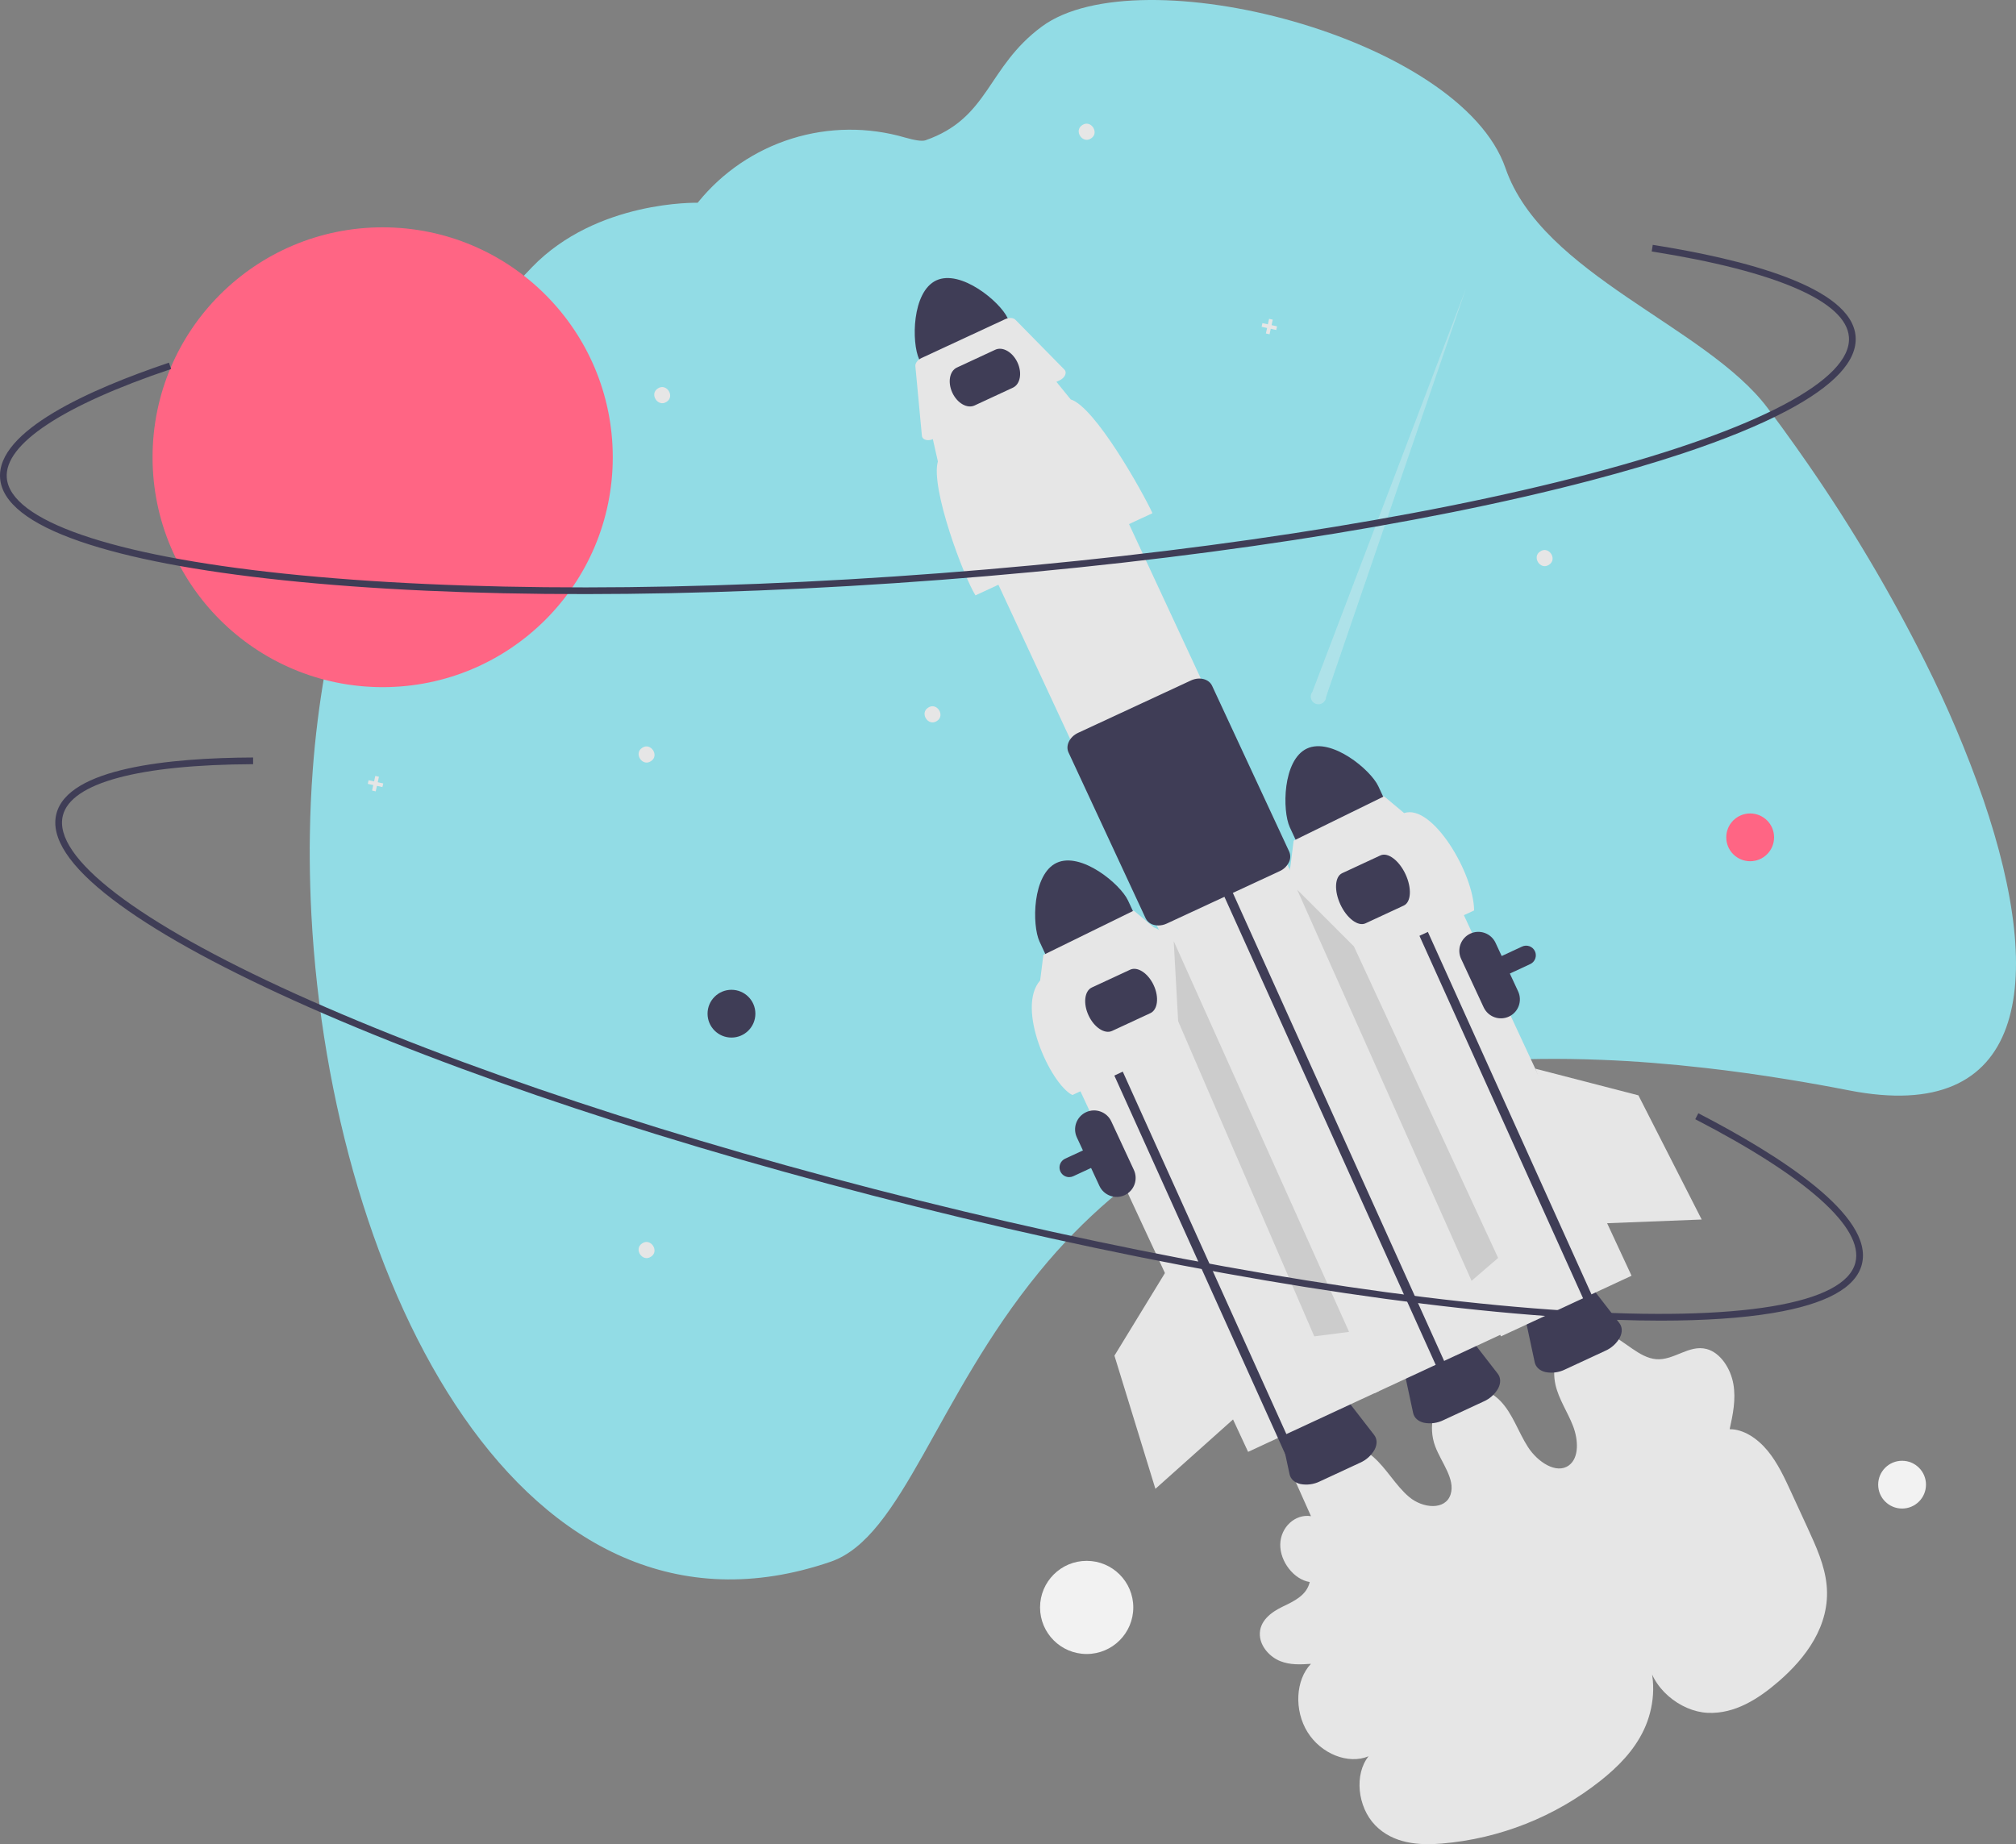<svg width="282" height="258" viewBox="0 0 282 258" fill="none" xmlns="http://www.w3.org/2000/svg">
<rect x="0" y="0" width="282" height="258" fill="#808080" stroke="none"/>
<g clip-path="url(#clip0_5_133)">
<path d="M180.671 206.04L183.381 212.111C181.178 211.761 179.13 213.641 179.084 216.055C179.038 218.469 181.002 220.981 183.205 221.324C182.784 223.198 180.967 224.025 179.39 224.782C177.813 225.54 176.114 226.796 176.231 228.793C176.325 230.397 177.652 231.813 179.062 232.382C180.471 232.951 181.949 232.864 183.377 232.768C181.214 235.029 181.003 239.278 182.902 242.327C184.802 245.376 188.595 246.877 191.435 245.703C189.428 248.198 189.864 252.766 192.355 255.34C194.866 257.936 198.504 258.187 201.685 257.913C209.785 257.229 217.504 254.172 223.874 249.126C226.306 247.195 228.577 244.924 229.965 241.962C231.352 239 231.761 235.25 230.468 231.879C230.817 236.102 235.046 239.437 238.851 239.623C242.656 239.81 245.978 237.668 248.801 235.226C252.556 231.978 256.032 227.426 255.516 221.809C255.261 219.028 254.046 216.354 252.854 213.763L250.543 208.741C249.61 206.714 248.655 204.652 247.251 202.95C245.847 201.249 243.898 199.932 241.947 199.944C242.393 197.908 242.841 195.796 242.467 193.633C242.094 191.47 240.663 189.23 238.716 188.723C236.239 188.078 234.14 190.363 231.649 190.147C229.252 189.94 227.271 187.536 224.943 186.584C223.985 186.17 222.926 186.044 221.897 186.221C220.869 186.399 219.914 186.873 219.15 187.585C217.675 189.024 217.06 191.456 217.589 193.758C218.053 195.774 219.288 197.551 220.037 199.496C220.786 201.44 220.902 203.94 219.463 205.001C217.727 206.283 215.084 204.539 213.727 202.43C212.371 200.321 211.592 197.767 209.876 195.993C207.852 193.899 204.682 193.408 202.597 194.866C200.513 196.323 199.716 199.587 200.767 202.362C201.626 204.63 203.594 206.925 202.912 209.061C202.19 211.319 199.033 211.033 197.128 209.437C195.224 207.842 193.959 205.438 192.078 203.807C190.167 202.15 187.672 201.424 185.482 201.888C184.371 202.145 183.343 202.679 182.492 203.438C181.642 204.197 180.996 205.159 180.616 206.233" fill="#E6E6E6"/>
<path d="M224.544 188.977L218.922 191.587C218.076 192.004 217.118 192.133 216.192 191.955C215.376 191.762 214.824 191.263 214.679 190.586L213.371 184.48C213.124 183.328 214.079 181.965 215.641 181.24L218.746 179.798C220.308 179.073 221.966 179.223 222.688 180.154L226.514 185.091C226.939 185.639 226.964 186.382 226.585 187.129C226.125 187.951 225.408 188.6 224.544 188.977Z" fill="#3F3D56"/>
<path d="M50.199 76.12C55.485 61.663 63.734 48.468 74.418 37.38C83.482 27.977 97.589 28.368 97.589 28.368L97.67 28.268C101.065 24.084 105.621 20.995 110.766 19.389C115.912 17.783 121.417 17.731 126.592 19.24C127.937 19.625 128.971 19.796 129.463 19.625C138.434 16.487 138.013 9.406 145.753 3.701C159.304 -6.288 204.255 5.154 210.593 23.535C215.73 38.431 238.661 45.652 247.229 57.047C248.568 58.828 249.883 60.631 251.172 62.454C251.776 63.301 252.374 64.154 252.965 65.014C259.034 73.797 264.48 82.996 269.26 92.542C272.395 98.779 275.12 105.213 277.417 111.804C286.351 137.904 283.296 157.35 258.66 152.546C255.744 151.976 252.898 151.466 250.122 151.016C246.102 150.36 242.222 149.821 238.483 149.4C233.447 148.827 228.656 148.452 224.11 148.275C222.581 148.213 221.081 148.172 219.608 148.151C197.837 147.849 181.688 151.944 169.385 158.3C167.299 159.375 165.323 160.512 163.456 161.711C160.604 163.533 157.881 165.549 155.306 167.744C151.743 170.8 148.457 174.164 145.487 177.798L145.323 177.998C130.934 195.587 126.198 215.059 116.188 218.487C73.4 233.145 46.338 180.009 43.562 128.031C43.422 125.411 43.345 122.8 43.33 120.195C43.321 119.031 43.327 117.87 43.347 116.713C43.391 113.692 43.525 110.69 43.748 107.725C43.831 106.592 43.928 105.464 44.038 104.343C44.159 103.133 44.291 101.931 44.443 100.736C45.532 91.978 47.436 83.645 50.199 76.12Z" fill="#92DCE5"/>
<path d="M182.822 104.718C179.405 106.308 179.349 113.429 180.42 115.736L182.362 119.912L194.74 114.166L192.798 109.989C191.724 107.683 186.242 103.134 182.822 104.718Z" fill="#3F3D56"/>
<path d="M149.56 164.679C149.342 164.679 149.128 164.626 148.935 164.526C148.741 164.425 148.575 164.28 148.451 164.101C148.326 163.923 148.246 163.717 148.218 163.501C148.189 163.285 148.214 163.066 148.288 162.862C148.349 162.695 148.442 162.541 148.562 162.41C148.683 162.28 148.828 162.174 148.989 162.1L212.911 132.422C213.072 132.347 213.246 132.305 213.424 132.297C213.601 132.29 213.779 132.317 213.946 132.378C214.113 132.439 214.266 132.532 214.397 132.652C214.528 132.772 214.633 132.917 214.708 133.078C214.859 133.403 214.875 133.775 214.752 134.112C214.628 134.449 214.377 134.723 214.051 134.874H214.051L150.13 164.552C149.951 164.635 149.757 164.679 149.56 164.679Z" fill="#3F3D56"/>
<path d="M199.561 116.829L181.289 125.312L209.952 186.959L228.223 178.476L199.561 116.829Z" fill="#E6E6E6"/>
<path d="M130.97 39.227C127.553 40.816 127.497 47.937 128.568 50.245L130.51 54.421L142.888 48.674L140.946 44.498C139.872 42.192 134.39 37.642 130.97 39.227Z" fill="#3F3D56"/>
<path d="M207.536 196.063L201.913 198.674C201.068 199.091 200.11 199.22 199.184 199.042C198.368 198.849 197.816 198.35 197.671 197.673L196.363 191.567C196.116 190.415 197.071 189.052 198.633 188.327L201.738 186.885C203.3 186.16 204.958 186.309 205.68 187.241L209.506 192.178C209.93 192.726 209.956 193.468 209.577 194.216C209.117 195.038 208.4 195.687 207.536 196.063Z" fill="#3F3D56"/>
<path d="M190.249 204.634L184.627 207.244C183.781 207.661 182.823 207.791 181.897 207.612C181.081 207.419 180.53 206.92 180.385 206.243L179.076 200.137C178.829 198.985 179.784 197.622 181.346 196.897L184.451 195.455C186.013 194.73 187.671 194.88 188.393 195.811L192.219 200.749C192.644 201.296 192.669 202.039 192.291 202.787C191.83 203.609 191.113 204.257 190.249 204.634Z" fill="#3F3D56"/>
<path d="M152.585 61.824L134.313 70.307L192.25 194.918L210.522 186.435L152.585 61.824Z" fill="#E6E6E6"/>
<path d="M171.544 126.061L169.493 121.553L170.674 121.009L172.718 125.502L202.316 191.081L201.137 191.629" fill="#3F3D56"/>
<path d="M194.668 122.314L192.618 117.805L193.798 117.261L195.842 121.755L225.44 187.334L224.261 187.881" fill="#3F3D56"/>
<path d="M161.209 71.796L136.452 83.291C134.876 80.84 130.124 68.283 131.191 64.557L130.39 61.004L147.485 53.068L149.773 55.88C153.169 56.922 159.781 68.717 161.209 71.796Z" fill="#E6E6E6"/>
<path d="M148.199 53.22L130.558 61.41C129.907 61.712 129.214 61.601 129.009 61.162C128.98 61.098 128.962 61.03 128.956 60.961L128.043 51.228C128.004 50.811 128.36 50.339 128.906 50.086L140.604 44.654C141.149 44.401 141.741 44.434 142.034 44.732L148.889 51.706C149.24 52.063 149.049 52.674 148.464 53.07C148.38 53.127 148.291 53.177 148.199 53.22Z" fill="#E6E6E6"/>
<path d="M162.035 129.473C161.844 129.473 161.654 129.451 161.468 129.406C161.206 129.352 160.961 129.238 160.75 129.075C160.539 128.911 160.368 128.701 160.25 128.461L149.465 105.265C149.019 104.305 149.618 103.077 150.801 102.527L166.593 95.195C167.776 94.646 169.102 94.981 169.549 95.941L180.334 119.137C180.441 119.382 180.492 119.647 180.481 119.914C180.47 120.181 180.398 120.442 180.271 120.676C179.994 121.208 179.545 121.63 178.998 121.875L163.206 129.207C162.839 129.379 162.44 129.47 162.035 129.473Z" fill="#3F3D56"/>
<path d="M164.195 132.984L145.923 141.467L174.585 203.114L192.857 194.63L164.195 132.984Z" fill="#E6E6E6"/>
<path d="M141.684 54.237L136.326 56.724C135.292 57.204 133.897 56.404 133.216 54.941C132.536 53.478 132.824 51.897 133.858 51.417L139.216 48.929C140.25 48.449 141.645 49.249 142.326 50.712C143.006 52.175 142.718 53.757 141.684 54.237Z" fill="#3F3D56"/>
<path d="M147.812 120.707C144.395 122.297 144.339 129.418 145.41 131.725L147.352 135.902L159.73 130.155L157.788 125.979C156.714 123.672 151.232 119.123 147.812 120.707Z" fill="#3F3D56"/>
<path d="M91.048 106.493C89.842 107.297 88.606 105.384 89.836 104.616C91.043 103.813 92.278 105.725 91.048 106.493Z" fill="#E6E6E6"/>
<path d="M216.671 79.013C215.464 79.817 214.229 77.904 215.459 77.136C216.666 76.333 217.901 78.246 216.671 79.013Z" fill="#E6E6E6"/>
<path d="M131.048 100.872C129.841 101.676 128.606 99.763 129.836 98.995C131.042 98.192 132.278 100.104 131.048 100.872Z" fill="#E6E6E6"/>
<path d="M91.048 175.817C89.842 176.621 88.606 174.708 89.836 173.94C91.043 173.137 92.278 175.049 91.048 175.817Z" fill="#E6E6E6"/>
<path d="M152.61 19.37C151.403 20.173 150.168 18.261 151.398 17.493C152.604 16.689 153.84 18.602 152.61 19.37Z" fill="#E6E6E6"/>
<path d="M93.236 56.218C92.029 57.021 90.794 55.109 92.024 54.341C93.231 53.537 94.466 55.45 93.236 56.218Z" fill="#E6E6E6"/>
<path d="M178.634 45.654L177.866 45.486L178.034 44.718L177.522 44.606L177.354 45.373L176.586 45.206L176.474 45.717L177.241 45.885L177.073 46.653L177.585 46.765L177.754 45.997L178.521 46.165L178.634 45.654Z" fill="#E6E6E6"/>
<path d="M53.606 109.6L52.838 109.432L53.006 108.665L52.494 108.552L52.326 109.32L51.558 109.152L51.446 109.663L52.214 109.831L52.045 110.599L52.557 110.711L52.726 109.944L53.494 110.112L53.606 109.6Z" fill="#E6E6E6"/>
<path d="M211.067 142.219C210.428 142.515 209.698 142.546 209.037 142.304C208.375 142.062 207.837 141.568 207.539 140.931L204.379 134.134C204.083 133.496 204.053 132.766 204.295 132.106C204.537 131.445 205.032 130.908 205.67 130.611C206.309 130.315 207.039 130.284 207.7 130.525C208.361 130.766 208.9 131.259 209.197 131.897L212.357 138.694C212.653 139.332 212.683 140.062 212.442 140.723C212.2 141.384 211.706 141.922 211.067 142.219Z" fill="#3F3D56"/>
<path d="M157.318 167.201C156.679 167.497 155.949 167.527 155.288 167.286C154.626 167.044 154.088 166.55 153.79 165.912L150.63 159.115C150.334 158.477 150.304 157.748 150.546 157.087C150.788 156.427 151.283 155.889 151.921 155.593C152.56 155.296 153.29 155.265 153.951 155.507C154.612 155.748 155.151 156.241 155.448 156.879L158.608 163.675C158.904 164.314 158.935 165.044 158.693 165.705C158.451 166.366 157.957 166.904 157.318 167.201Z" fill="#3F3D56"/>
<path d="M206.199 127.369L185.01 137.207C183.661 135.11 179.595 124.362 180.508 121.174L180.956 117.607L193.608 111.404L196.411 113.748C200.361 112.413 206.167 122.194 206.199 127.369Z" fill="#E6E6E6"/>
<path d="M196.362 126.687L191.004 129.175C189.97 129.655 188.396 128.472 187.497 126.537C186.598 124.603 186.707 122.638 187.741 122.158L193.099 119.67C194.133 119.19 195.707 120.374 196.606 122.308C197.505 124.242 197.396 126.207 196.362 126.687Z" fill="#3F3D56"/>
<path d="M150.919 139.488L148.869 134.98L150.049 134.436L152.093 138.93L181.691 204.509L180.512 205.056" fill="#3F3D56"/>
<path d="M171.189 143.359L150 153.196C146.874 151.583 142.097 141.03 145.498 137.163L145.946 133.596L158.598 127.393L161.401 129.737C164.308 130.628 169.967 140.723 171.189 143.359Z" fill="#E6E6E6"/>
<path d="M160.916 141.739L155.558 144.226C154.524 144.706 153.048 143.733 152.269 142.057C151.49 140.382 151.697 138.627 152.731 138.147L158.089 135.659C159.123 135.179 160.599 136.152 161.378 137.828C162.157 139.504 161.95 141.259 160.916 141.739Z" fill="#3F3D56"/>
<path d="M53.528 96.131C71.304 96.131 85.714 81.731 85.714 63.967C85.714 46.203 71.304 31.803 53.528 31.803C35.751 31.803 21.341 46.203 21.341 63.967C21.341 81.731 35.751 96.131 53.528 96.131Z" fill="#FF6584"/>
<path opacity="0.3" d="M185.498 97.467L205.058 40.381L183.58 96.784C183.474 96.918 183.401 97.075 183.368 97.243C183.334 97.41 183.342 97.583 183.389 97.747C183.436 97.912 183.521 98.062 183.638 98.187C183.755 98.311 183.9 98.406 184.061 98.464C184.222 98.521 184.395 98.539 184.564 98.517C184.734 98.494 184.895 98.432 185.036 98.334C185.176 98.237 185.292 98.107 185.372 97.957C185.452 97.806 185.495 97.638 185.498 97.467H185.498Z" fill="#F0F0F0"/>
<path d="M235.357 63.44C231.528 64.712 227.284 65.961 222.623 67.188C198.516 73.53 166.202 78.478 131.636 81.119C97.069 83.76 64.378 83.779 39.586 81.173C27.509 79.904 17.957 78.078 11.195 75.746C4.036 73.277 0.274 70.302 0.014 66.904C-0.492 60.284 12.58 54.458 23.636 50.736L23.936 51.623C8.753 56.735 0.59 62.136 0.949 66.833C1.407 72.815 15.525 77.702 39.684 80.242C64.422 82.842 97.052 82.822 131.564 80.185C166.076 77.548 198.33 72.61 222.384 66.282C245.876 60.102 259.087 53.126 258.629 47.144C258.249 42.178 248.452 37.929 231.043 35.18L231.189 34.255C243.839 36.252 259.03 40.097 259.564 47.073C259.824 50.471 256.558 53.982 249.858 57.51C246.039 59.521 241.186 61.505 235.357 63.44Z" fill="#3F3D56"/>
<path d="M244.815 120.486C246.662 120.486 248.16 118.99 248.16 117.144C248.16 115.298 246.662 113.802 244.815 113.802C242.968 113.802 241.471 115.298 241.471 117.144C241.471 118.99 242.968 120.486 244.815 120.486Z" fill="#FF6584"/>
<path d="M266.065 211.044C267.912 211.044 269.409 209.548 269.409 207.702C269.409 205.857 267.912 204.36 266.065 204.36C264.218 204.36 262.721 205.857 262.721 207.702C262.721 209.548 264.218 211.044 266.065 211.044Z" fill="#F2F2F2"/>
<path d="M152.005 231.393C155.606 231.393 158.525 228.476 158.525 224.877C158.525 221.279 155.606 218.361 152.005 218.361C148.404 218.361 145.484 221.279 145.484 224.877C145.484 228.476 148.404 231.393 152.005 231.393Z" fill="#F2F2F2"/>
<path d="M102.318 145.155C104.165 145.155 105.663 143.659 105.663 141.813C105.663 139.968 104.165 138.471 102.318 138.471C100.471 138.471 98.974 139.968 98.974 141.813C98.974 143.659 100.471 145.155 102.318 145.155Z" fill="#3F3D56"/>
<path d="M214.754 149.505L229.183 153.238L238.034 170.609L223.071 171.195L214.754 149.505Z" fill="#E6E6E6"/>
<path d="M181.448 124.463L189.39 132.403L209.56 175.982L205.846 179.188L181.448 124.463Z" fill="#CCCCCC"/>
<path d="M164.18 131.661L164.803 142.87L183.841 186.954L188.709 186.328L164.18 131.661Z" fill="#CCCCCC"/>
<path d="M163.66 176.944L155.889 189.654L161.618 208.287L172.778 198.311L163.66 176.944Z" fill="#E6E6E6"/>
<path d="M232.309 184.754C228.274 184.754 223.852 184.602 219.042 184.297C194.163 182.718 161.937 177.229 128.301 168.842C94.665 160.454 63.637 150.17 40.932 139.884C29.873 134.873 21.384 130.129 15.703 125.785C9.689 121.187 7.058 117.178 7.883 113.871C9.492 107.43 23.736 106.02 35.403 105.972L35.407 106.909C19.386 106.975 9.934 109.528 8.793 114.098C7.339 119.919 19.195 129.006 41.32 139.03C63.974 149.294 94.945 159.559 128.528 167.933C162.111 176.307 194.277 181.786 219.101 183.362C243.344 184.901 258.083 182.445 259.536 176.624C260.743 171.791 252.787 164.671 237.134 156.576L237.565 155.744C248.938 161.626 262.141 170.063 260.446 176.851C259.62 180.157 255.413 182.46 247.941 183.696C243.682 184.401 238.451 184.754 232.309 184.754Z" fill="#3F3D56"/>
</g>
<defs>
<clipPath id="clip0_5_133">
<rect width="282" height="258" fill="white"/>
</clipPath>
</defs>
</svg>
